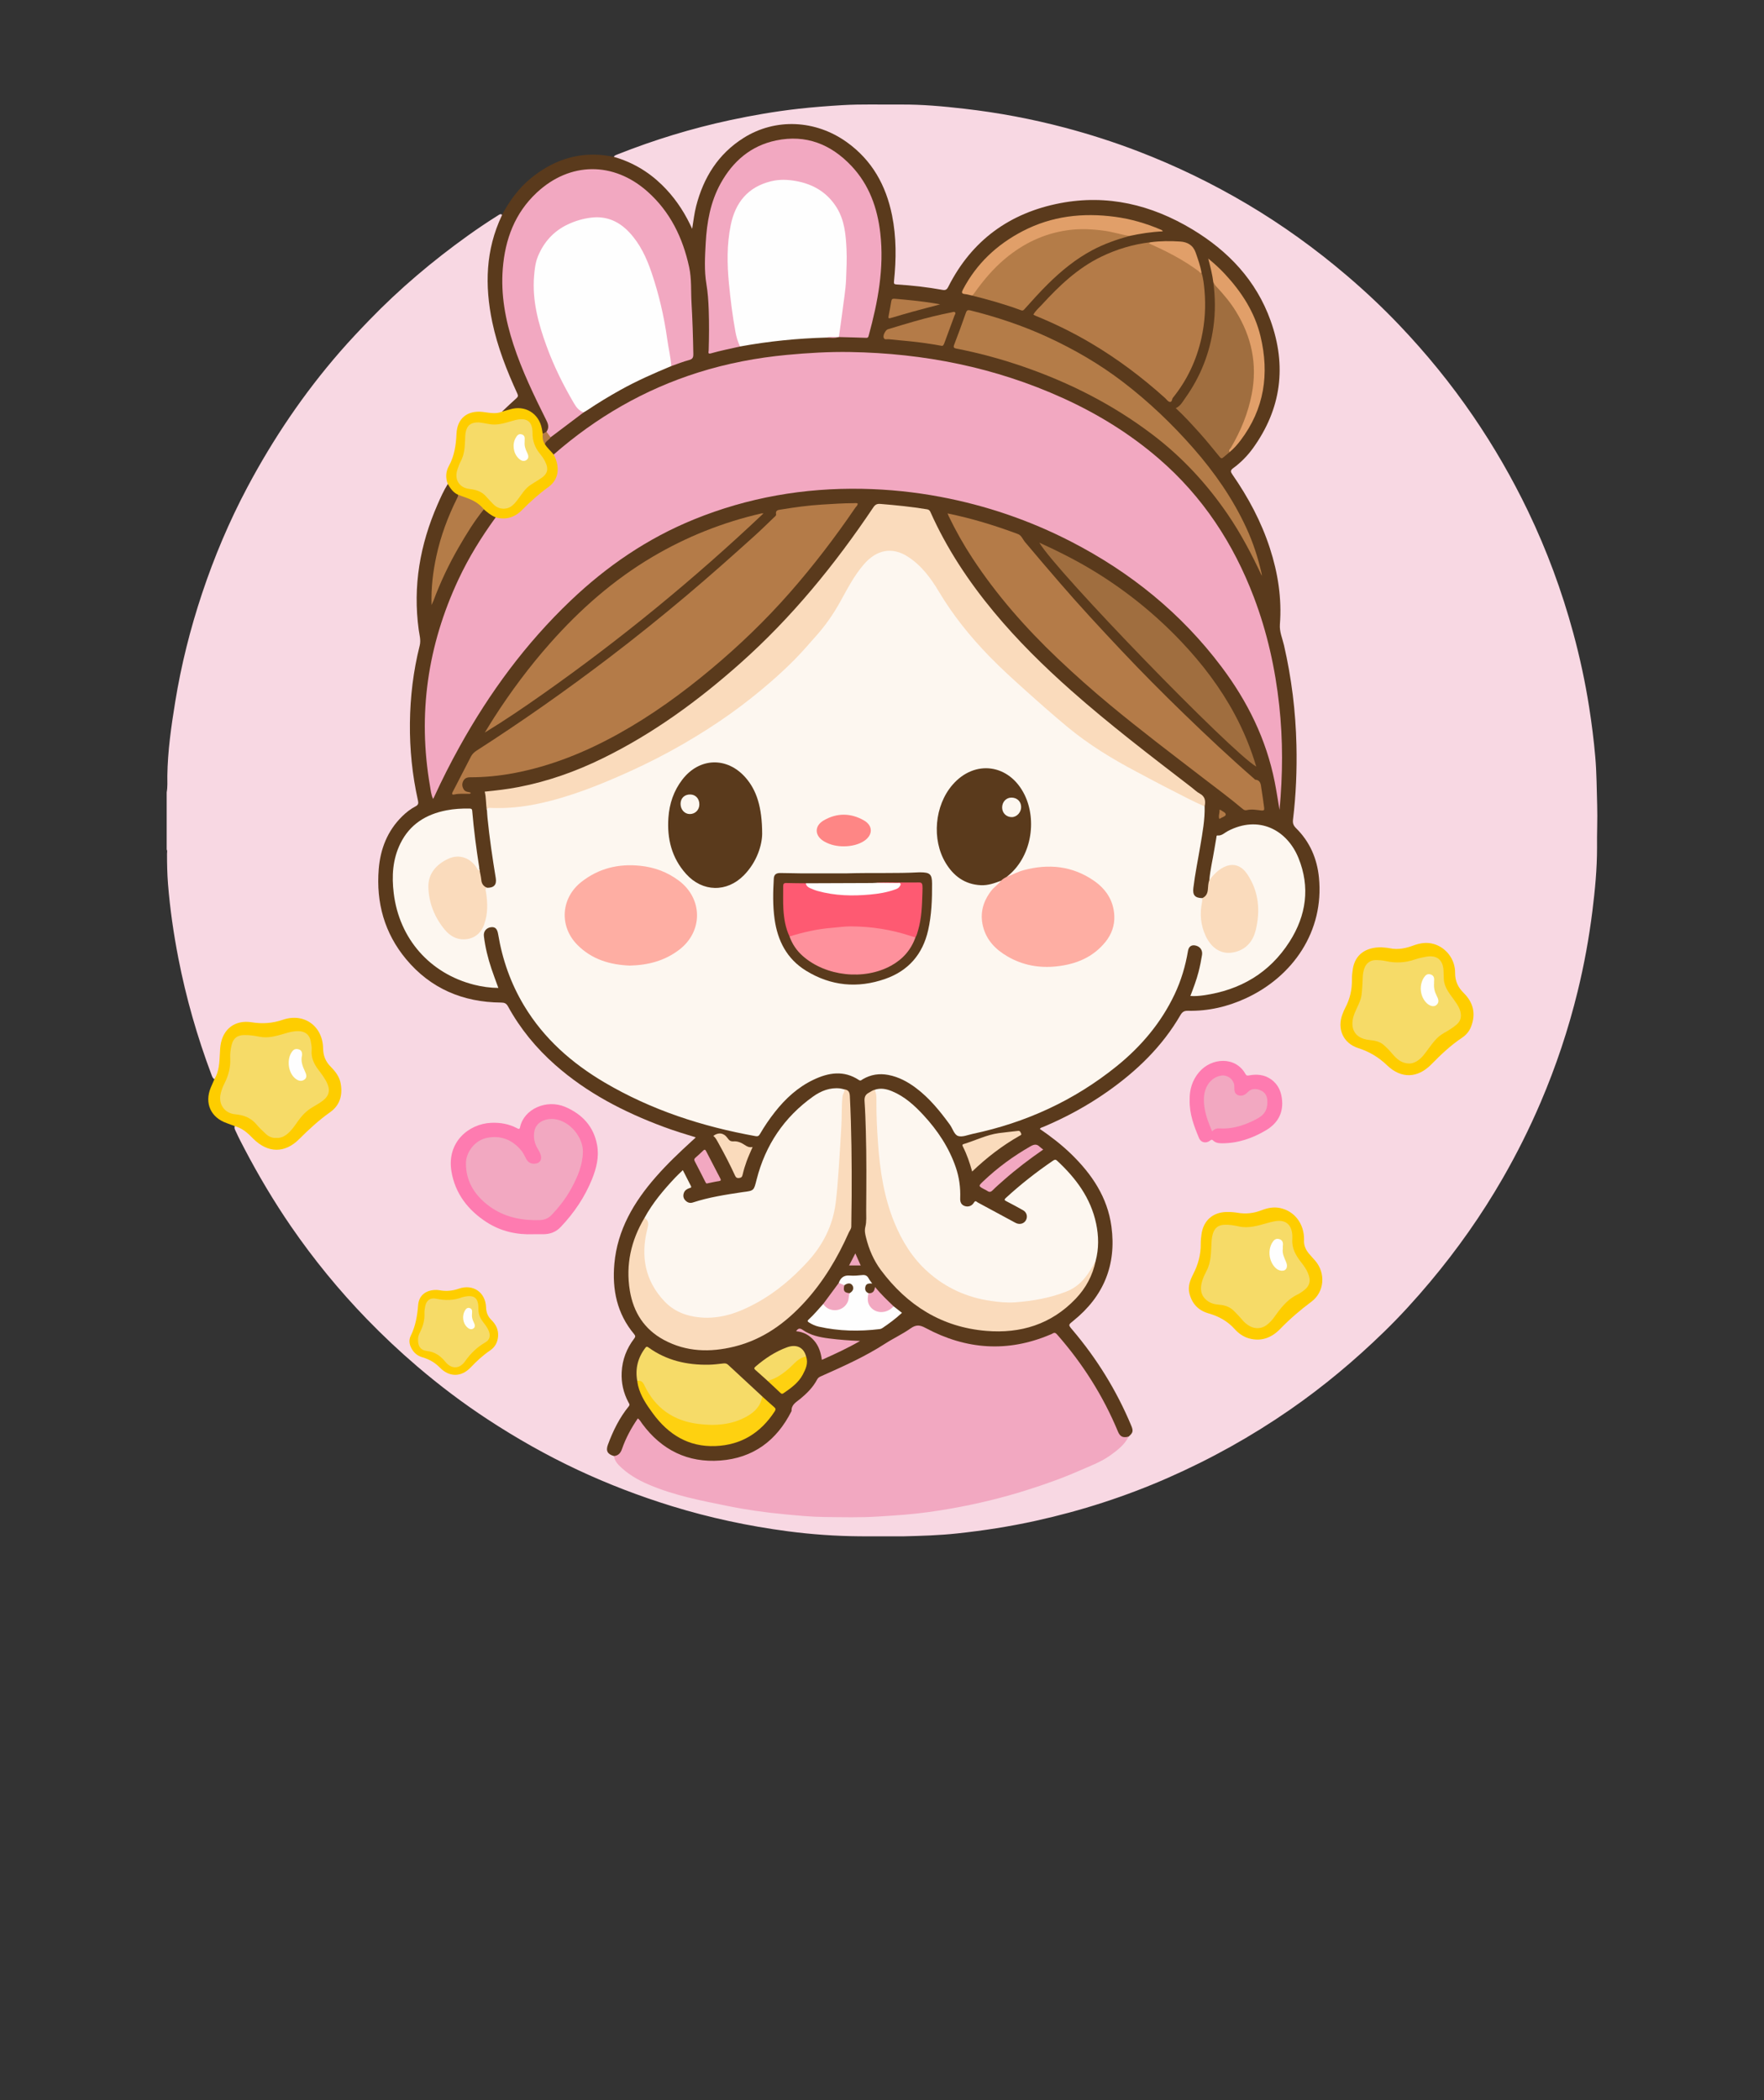 <?xml version="1.0" encoding="utf-8"?>
<!-- Generator: Adobe Illustrator 16.0.0, SVG Export Plug-In . SVG Version: 6.00 Build 0)  -->
<!DOCTYPE svg PUBLIC "-//W3C//DTD SVG 1.1//EN" "http://www.w3.org/Graphics/SVG/1.1/DTD/svg11.dtd">
<svg version="1.1" id="Layer_1" xmlns="http://www.w3.org/2000/svg" xmlns:xlink="http://www.w3.org/1999/xlink" x="0px" y="0px"
	 width="358.141px" height="426.257px" viewBox="0 0 358.141 426.257" enable-background="new 0 0 358.141 426.257"
	 xml:space="preserve">
<rect x="0" y="0" width="358.141" height="426.257" fill="#333333" stroke="none"/>
<g>
	<path fill="#F8D8E3" d="M33.844,172.395c0-3.87,0-7.74,0-11.61c0.209-1.095,0.117-2.211,0.131-3.309
		c0.068-5.079,0.793-10.083,1.604-15.074c1.215-7.47,3.054-14.794,5.449-21.971c2.47-7.404,5.497-14.581,9.157-21.477
		c5.252-9.891,11.488-19.117,18.85-27.572c1.913-2.199,3.912-4.315,5.938-6.411c6.151-6.365,12.881-12.046,20.074-17.191
		c1.961-1.403,3.963-2.749,6.008-4.028c0.274-0.171,0.562-0.456,0.925-0.144c0.16,0.489-0.142,0.874-0.313,1.274
		c-1.964,4.546-2.589,9.323-2.315,14.218c0.27,4.792,1.451,9.405,3.104,13.902c0.805,2.188,1.717,4.332,2.668,6.459
		c0.389,0.873,0.361,1.082-0.325,1.751c-0.853,0.83-1.79,1.571-2.617,2.428c-0.913,0.615-1.927,0.441-2.929,0.369
		c-0.92-0.065-1.831-0.271-2.765-0.111c-2.159,0.372-3.373,1.68-3.512,3.87c-0.059,0.924-0.194,1.841-0.198,2.771
		c-0.004,0.832-0.308,1.608-0.62,2.37c-0.11,0.27-0.231,0.536-0.364,0.794c-0.734,1.43-1.127,2.909-0.703,4.517
		c-0.291,1.001-0.879,1.864-1.326,2.792c-2.588,5.355-4.17,10.986-4.733,16.901c-0.359,3.764-0.193,7.511,0.479,11.232
		c0.116,0.64,0.095,1.255-0.058,1.886c-0.985,4.053-1.652,8.169-1.848,12.324c-0.292,6.287,0.056,12.552,1.416,18.728
		c0.275,1.246,0.271,1.267-0.776,1.932c-4.476,2.839-6.519,7.068-7.055,12.19c-0.433,4.148,0.133,8.161,1.729,11.987
		c3.418,8.188,9.656,12.915,18.277,14.648c1.469,0.294,2.944,0.355,4.428,0.299c0.836-0.03,1.354,0.271,1.775,1.03
		c2.975,5.386,6.979,9.905,11.813,13.685c6.006,4.7,12.736,8.07,19.871,10.682c1.768,0.648,3.561,1.213,5.356,1.768
		c0.942,0.291,1.056,0.632,0.332,1.3c-2.102,1.944-4.155,3.937-6.126,6.011c-3.212,3.382-6.008,7.076-7.783,11.434
		c-2.091,5.132-2.66,10.386-1.063,15.78c0.588,1.985,1.578,3.753,2.828,5.388c0.7,0.918,0.713,0.988,0.062,1.946
		c-1.886,2.783-2.607,5.814-1.999,9.144c0.188,1.026,0.544,1.993,1.047,2.902c0.333,0.605,0.275,1.117-0.147,1.682
		c-1.525,2.022-2.705,4.238-3.621,6.601c-0.668,1.727-0.638,1.865,0.805,2.973c0.851,2.006,2.592,3.086,4.334,4.162
		c2.482,1.537,5.211,2.488,8.002,3.25c6.834,1.871,13.769,3.252,20.812,4.035c2.418,0.27,4.849,0.434,7.281,0.58
		c3.522,0.213,7.047,0.17,10.563,0.102c5.191-0.102,10.355-0.619,15.488-1.438c4.979-0.797,9.893-1.873,14.729-3.287
		c6.091-1.783,12.032-3.957,17.715-6.795c2.142-1.07,3.932-2.588,5.271-4.598c0.833-0.755,0.7-1.572,0.293-2.52
		c-3.004-6.994-7-13.367-11.938-19.156c-0.736-0.865-0.729-1.077,0.192-1.768c3.576-2.68,6.043-6.142,7.308-10.425
		c0.633-2.141,0.877-4.332,0.771-6.586c-0.276-5.922-2.885-10.752-6.762-15.042c-2.11-2.334-4.54-4.288-7.08-6.119
		c-0.086-0.062-0.176-0.119-0.26-0.183c-0.711-0.542-0.681-0.829,0.176-1.195c0.805-0.343,1.61-0.686,2.4-1.058
		c5.766-2.705,11.128-6.043,15.93-10.246c3.756-3.288,6.968-7.038,9.481-11.361c0.383-0.656,0.853-0.933,1.599-0.926
		c4.203,0.039,8.248-0.783,12.004-2.651c7.946-3.951,13.158-10.05,14.389-19.078c0.596-4.352-0.051-8.504-2.402-12.301
		c-0.632-1.021-1.389-1.941-2.268-2.754c-0.424-0.394-0.633-0.797-0.559-1.393c0.677-5.481,0.772-10.987,0.677-16.5
		c-0.067-3.817-0.447-7.61-1.007-11.386c-0.53-3.568-1.227-7.103-2.187-10.582c-0.178-0.652-0.178-1.316-0.12-1.973
		c0.313-3.518-0.098-6.983-0.812-10.415c-1.457-7.018-4.623-13.28-8.598-19.173c-0.739-1.095-0.748-1.209,0.237-2.024
		c5.381-4.448,8.188-10.294,8.916-17.108c0.54-5.036-0.329-9.926-2.479-14.561c-2.917-6.279-7.396-11.195-13.073-15.062
		c-5.37-3.659-11.278-5.979-17.739-6.747c-8.684-1.032-16.718,0.723-23.879,5.893c-3.958,2.857-7.05,6.475-9.267,10.829
		c-0.663,1.305-0.682,1.318-2.153,1.075c-2.852-0.469-5.719-0.798-8.6-1.006c-0.779-0.056-0.929-0.203-0.857-0.988
		c0.256-2.83,0.344-5.674,0.161-8.497c-0.43-6.631-2.291-12.733-7.304-17.458c-3.355-3.164-7.287-5.155-11.96-5.51
		c-5.124-0.39-9.614,1.13-13.5,4.464c-4.372,3.751-6.631,8.636-7.565,14.22c-0.088,0.523-0.139,1.051-0.225,1.574
		c-0.044,0.259-0.104,0.585-0.396,0.635c-0.326,0.056-0.4-0.295-0.509-0.52c-1.042-2.126-2.277-4.127-3.772-5.968
		c-2.896-3.565-6.457-6.169-10.851-7.592c-0.298-0.097-0.718-0.086-0.749-0.562c0.209-0.265,0.523-0.354,0.816-0.469
		c7.383-2.923,14.947-5.238,22.715-6.909c4.59-0.988,9.208-1.782,13.871-2.311c2.973-0.336,5.955-0.561,8.941-0.743
		c3.948-0.24,7.895-0.091,11.84-0.127c4.35-0.04,8.676,0.362,12.989,0.857c6.88,0.787,13.672,2.063,20.37,3.833
		c5.053,1.335,10.02,2.932,14.897,4.802c7.688,2.948,15.071,6.53,22.155,10.726c7.153,4.238,13.869,9.09,20.199,14.479
		c3.715,3.162,7.271,6.5,10.634,10.029c5.495,5.762,10.517,11.914,15.017,18.491c4.212,6.158,7.936,12.6,11.166,19.323
		c3.818,7.951,6.864,16.191,9.174,24.707c1.34,4.942,2.422,9.939,3.216,14.994c0.532,3.374,0.958,6.765,1.256,10.172
		c0.283,3.248,0.282,6.502,0.381,9.757c0.088,2.888-0.066,5.769-0.026,8.653c0.006,4.297-0.409,8.563-0.938,12.822
		c-0.684,5.503-1.68,10.948-2.995,16.332c-1.884,7.713-4.393,15.22-7.515,22.524c-2.274,5.32-4.858,10.481-7.746,15.491
		c-4.271,7.413-9.188,14.377-14.683,20.933c-2.963,3.535-6.068,6.946-9.375,10.16c-5.937,5.773-12.267,11.076-19.084,15.793
		c-7.826,5.415-16.098,10.021-24.813,13.846c-8.646,3.795-17.589,6.674-26.801,8.703c-5.281,1.166-10.619,1.996-16.002,2.57
		c-3.586,0.383-7.178,0.488-10.775,0.58c-2.994,0-5.989,0.02-8.983-0.004c-4.874-0.041-9.724-0.381-14.563-1.016
		c-8.009-1.053-15.876-2.734-23.588-5.111c-6.516-2.008-12.87-4.438-19.053-7.332c-6.352-2.973-12.434-6.416-18.291-10.252
		c-5.016-3.285-9.794-6.893-14.354-10.789c-3.55-3.032-6.942-6.226-10.19-9.575c-5.657-5.833-10.785-12.101-15.394-18.796
		c-3.487-5.072-6.621-10.355-9.479-15.806c-0.578-1.102-1.157-2.206-1.67-3.341c-0.18-0.396-0.471-0.787-0.278-1.273
		c0.332-0.18,0.614,0.004,0.9,0.131c0.906,0.4,1.707,0.956,2.407,1.659c0.486,0.487,0.953,0.994,1.502,1.417
		c2.525,1.943,5.494,1.781,7.776-0.458c1.626-1.595,3.185-3.262,5.042-4.603c0.43-0.311,0.869-0.606,1.303-0.911
		c2.788-1.963,3.267-5.598,1.076-8.223c-0.356-0.427-0.703-0.863-1.084-1.269c-0.796-0.844-1.199-1.841-1.215-3.017
		c-0.021-1.456-0.342-2.843-1.198-4.055c-1.357-1.926-3.567-2.738-5.96-2.207c-0.285,0.063-0.574,0.125-0.841,0.241
		c-2.021,0.882-4.108,0.862-6.243,0.551c-3.645-0.531-6.127,1.618-6.236,5.308c-0.054,1.77-0.024,3.562-0.764,5.23
		c-0.13,0.296-0.137,0.787-0.688,0.693c-0.289-0.224-0.396-0.557-0.517-0.877c-2.893-7.702-5.153-15.58-6.725-23.66
		c-0.971-4.997-1.697-10.025-2.101-15.095c-0.159-2.024-0.197-4.066-0.196-6.103C33.92,172.965,34.005,172.667,33.844,172.395z"/>
	<path fill="#5A3A1C" d="M101.931,43.582c1.524-2.814,3.364-5.381,5.866-7.42c4.287-3.494,9.127-5.258,14.711-4.666
		c0.707,0.075,1.407,0.221,2.111,0.333c3.733,1.072,6.985,2.975,9.766,5.688c2.374,2.317,4.246,4.995,5.693,7.975
		c0.125,0.259,0.247,0.52,0.451,0.951c0.267-1.657,0.437-3.162,0.813-4.626c1.501-5.811,4.488-10.599,9.649-13.838
		c6.443-4.045,14.572-3.668,20.911,0.859c5.149,3.678,7.979,8.778,9.209,14.87c0.895,4.43,0.859,8.893,0.396,13.363
		c-0.051,0.489,0.021,0.63,0.531,0.661c3.119,0.187,6.223,0.54,9.298,1.099c0.634,0.115,0.905-0.058,1.191-0.625
		c4.752-9.427,12.477-15.01,22.723-16.973c9.578-1.836,18.528,0.33,26.794,5.298c7.325,4.402,12.991,10.371,15.92,18.539
		c3.301,9.206,2.188,17.904-3.581,25.898c-1.121,1.553-2.47,2.916-4.013,4.047c-0.63,0.461-0.529,0.755-0.156,1.293
		c3.215,4.629,5.854,9.557,7.602,14.934c1.636,5.033,2.445,10.178,2.039,15.479c-0.113,1.5,0.513,2.851,0.836,4.256
		c1.53,6.654,2.361,13.386,2.521,20.211c0.117,5.066-0.084,10.114-0.697,15.141c-0.099,0.807,0.115,1.25,0.673,1.803
		c2.756,2.738,4.21,6.125,4.594,9.958c1.083,10.863-5.238,20.081-14.848,24.515c-3.728,1.721-7.648,2.621-11.765,2.533
		c-0.773-0.018-1.144,0.243-1.521,0.892c-3.688,6.348-8.841,11.317-14.799,15.505c-4.083,2.871-8.442,5.24-13.043,7.175
		c-0.234,0.098-0.521,0.12-0.694,0.405c2.254,1.54,4.413,3.201,6.375,5.105c4.196,4.079,7.366,8.766,8.163,14.702
		c1.052,7.807-1.596,14.19-7.729,19.124c-1.047,0.842-1.063,0.819-0.203,1.83c4.973,5.852,8.961,12.308,11.93,19.392
		c0.479,1.142,0.404,1.49-0.498,2.278c-0.76,0.578-1.59,0.41-2.134-0.452c-0.41-0.651-0.661-1.388-0.974-2.089
		c-2.896-6.484-6.708-12.376-11.367-17.732c-0.416-0.479-0.77-0.479-1.305-0.234c-4.181,1.916-8.597,2.682-13.158,2.399
		c-4.704-0.29-9.091-1.739-13.166-4.098c-0.545-0.316-0.945-0.37-1.4,0.092c-0.277,0.283-0.608,0.528-0.976,0.678
		c-1.856,0.756-3.459,1.938-5.136,2.995c-3.778,2.384-7.826,4.235-11.896,6.045c-0.824,0.366-1.467,0.813-1.954,1.62
		c-0.956,1.583-2.337,2.803-3.804,3.908c-0.428,0.321-0.656,0.692-0.807,1.209c-0.532,1.815-1.609,3.334-2.839,4.733
		c-2.946,3.357-6.608,5.473-11.074,5.967c-5.19,0.574-9.875-0.705-13.905-4.137c-1.201-1.021-2.191-2.219-3.139-3.465
		c-0.546-0.718-0.619-0.707-1.09,0.037c-0.992,1.572-1.812,3.232-2.464,4.977c-0.123,0.322-0.227,0.662-0.442,0.93
		c-0.375,0.461-0.784,0.889-1.472,0.572c-1.305-0.365-1.688-1.057-1.226-2.305c1.034-2.793,2.331-5.449,4.222-7.771
		c0.303-0.371,0.073-0.582-0.06-0.835c-1.018-1.917-1.478-3.955-1.366-6.122c0.129-2.535,1.001-4.799,2.535-6.805
		c0.272-0.358,0.283-0.553-0.014-0.908c-3.478-4.153-4.479-9.029-4.008-14.278c0.62-6.892,3.955-12.519,8.403-17.6
		c2.289-2.616,4.805-5.004,7.369-7.345c0.23-0.21,0.463-0.419,0.772-0.7c-2.279-0.688-4.44-1.359-6.561-2.148
		c-8.018-2.986-15.535-6.857-21.995-12.563c-3.862-3.41-7.101-7.345-9.581-11.871c-0.354-0.65-0.756-0.775-1.421-0.782
		c-7.73-0.064-14.3-2.839-19.271-8.809c-4.384-5.262-6.109-11.46-5.555-18.279c0.337-4.117,1.769-7.767,4.764-10.71
		c0.815-0.802,1.719-1.506,2.729-2.032c0.535-0.277,0.601-0.602,0.482-1.127c-1.164-5.187-1.699-10.442-1.644-15.757
		c0.06-5.314,0.686-10.563,1.983-15.719c0.284-1.124-0.05-2.157-0.194-3.213c-1.22-8.849,0.258-17.287,3.812-25.415
		c0.623-1.425,1.257-2.85,2.087-4.173c0.138,0.012,0.267,0.07,0.335,0.18c0.483,0.791,1.206,1.355,1.865,1.981
		c0.146,0.459-0.115,0.822-0.296,1.198c-1.944,4.083-3.477,8.306-4.274,12.769c-0.396,2.214-0.688,4.446-0.699,6.705
		c-0.002,0.388,0.044,0.789-0.221,1.214c1.006-2.923,2.242-5.661,3.63-8.327c1.788-3.433,3.781-6.744,6.07-9.871
		c0.229-0.315,0.429-0.679,0.843-0.809c0.977,0.398,1.794,1.023,2.539,1.756c-0.03,0.452-0.323,0.775-0.568,1.116
		c-5.57,7.756-9.572,16.238-11.752,25.546c-1.137,4.86-1.817,9.779-1.832,14.795c-0.013,4.705,0.205,9.374,1.195,13.984
		c0.055,0.255,0.06,0.526,0.23,0.825c0.538-0.942,0.991-1.882,1.432-2.824c1.705-3.655,3.667-7.171,5.713-10.641
		c3.938-6.682,8.403-12.993,13.528-18.823c6.386-7.265,13.479-13.719,21.826-18.688c8.472-5.043,17.59-8.368,27.302-10.052
		c4.414-0.765,8.854-1.205,13.347-1.323c5.9-0.154,11.745,0.292,17.556,1.221c8.42,1.347,16.507,3.828,24.287,7.317
		c8.104,3.633,15.618,8.237,22.364,14.006c6.952,5.945,12.923,12.771,17.528,20.714c3.596,6.197,5.771,12.894,6.825,19.966
		c0.087,0.579-0.133,1.16,0.078,1.731c-0.031,0.106,0.131,0.01,0.026,0.023c-0.012,0.001-0.018-0.009-0.02-0.03
		c-0.137-1.05-0.08-2.107,0.013-3.15c0.149-1.716,0.2-3.438,0.243-5.154c0.166-6.588-0.405-13.131-1.616-19.602
		c-2.23-11.915-6.585-22.956-13.925-32.695c-5.86-7.778-13.23-13.83-21.672-18.627c-8.998-5.116-18.627-8.512-28.73-10.646
		c-3.426-0.725-6.876-1.3-10.356-1.654c-1.918-0.195-3.844-0.363-5.78-0.406c-2.38-0.053-4.756-0.328-7.139-0.286
		c-2.937,0.052-5.868,0.226-8.8,0.421c-5.012,0.333-9.949,1.129-14.83,2.278c-5.121,1.207-10.069,2.919-14.843,5.15
		c-5.207,2.434-10.1,5.379-14.706,8.802c-1.511,1.121-2.961,2.321-4.399,3.535c-0.222,0.187-0.419,0.409-0.722,0.472
		c-0.953-0.442-1.568-1.202-1.998-2.135c0.039-0.785,0.717-1.098,1.168-1.578c2.203-1.766,4.42-3.515,6.732-5.138
		c3.245-2.209,6.611-4.221,10.115-5.988c2.53-1.275,5.118-2.437,7.776-3.434c1.11-0.435,2.227-0.854,3.359-1.221
		c0.57-0.185,0.793-0.509,0.794-1.102c0.008-3.045-0.151-6.083-0.287-9.124c-0.061-1.348-0.218-2.704-0.164-4.042
		c0.116-2.953-0.563-5.746-1.521-8.474c-1.802-5.122-4.713-9.468-9.252-12.59c-6.157-4.237-13.044-3.761-18.742,0.66
		c-4.493,3.485-6.916,8.2-7.826,13.747c-0.818,4.995-0.388,9.918,0.897,14.785c1.224,4.629,3.052,9.024,5.086,13.346
		c0.836,1.774,1.726,3.521,2.57,5.287c0.391,0.813,0.509,1.617-0.113,2.387c-0.276,0.239-0.565,0.442-0.961,0.271
		c-0.295-0.271-0.321-0.653-0.41-1.01c-0.766-3.138-3.335-4.556-6.428-3.561c-0.435,0.14-0.876,0.434-1.356,0.111
		c0.965-0.904,1.911-1.828,2.903-2.701c0.345-0.302,0.373-0.521,0.188-0.929c-2.146-4.689-4.035-9.471-5.097-14.543
		c-1.549-7.407-1.358-14.656,1.953-21.625C101.927,43.692,101.924,43.634,101.931,43.582z"/>
	<path fill="#F2A8C1" d="M124.652,295.501c0.872-0.084,1.337-0.592,1.618-1.404c0.768-2.212,1.871-4.259,3.228-6.238
		c0.41,0.293,0.619,0.723,0.889,1.088c3.947,5.334,9.25,7.955,15.854,7.461c6.676-0.5,11.436-4.037,14.436-9.986
		c0.012-0.021,0.032-0.049,0.031-0.071c-0.063-1.301,0.967-1.8,1.784-2.471c1.357-1.118,2.591-2.354,3.417-3.933
		c0.192-0.37,0.502-0.517,0.842-0.668c4.423-1.971,8.853-3.942,12.932-6.577c1.689-1.093,3.535-1.94,5.156-3.085
		c1.208-0.852,1.936-0.721,3.123-0.087c8.18,4.372,16.599,4.982,25.225,1.339c0.171-0.073,0.351-0.131,0.504-0.231
		c0.4-0.254,0.63-0.148,0.949,0.219c5.183,5.897,9.33,12.438,12.344,19.694c0.436,1.046,1.041,1.296,2.167,1
		c-0.835,1.662-2.261,2.758-3.721,3.803c-1.91,1.371-4.118,2.168-6.245,3.104c-3.486,1.533-7.08,2.803-10.713,3.951
		c-4.988,1.576-10.066,2.805-15.218,3.717c-3.138,0.555-6.296,1.006-9.474,1.268c-1.838,0.152-3.686,0.268-5.526,0.385
		c-3.604,0.229-7.201,0.129-10.799,0.096c-2.738-0.029-5.475-0.305-8.206-0.561c-3.863-0.359-7.699-0.902-11.491-1.672
		c-5.431-1.1-10.896-2.141-16.027-4.338c-2.264-0.971-4.404-2.197-6.146-4.002C125.094,296.786,124.746,296.21,124.652,295.501z"/>
	<path fill="#FE7BB0" d="M108.352,250.483c-3.417,0.138-6.647-0.574-9.53-2.429c-3.791-2.439-6.425-5.835-7.168-10.324
		c-0.99-5.964,3.539-9.645,8.036-9.856c1.868-0.087,3.633,0.222,5.289,1.096c0.273,0.145,0.505,0.292,0.609-0.21
		c0.773-3.689,5.369-5.748,9.187-4.111c3.464,1.485,5.779,3.994,6.457,7.755c0.428,2.372-0.134,4.671-1.031,6.892
		c-1.478,3.656-3.635,6.842-6.347,9.702c-1.008,1.063-2.149,1.454-3.514,1.484C109.678,250.496,109.014,250.483,108.352,250.483z"/>
	<path fill="#FECD00" d="M47.68,228.549c-0.543-0.203-1.081-0.416-1.627-0.605c-3.262-1.133-4.58-4.044-3.263-7.224
		c0.241-0.583,0.504-1.16,0.757-1.741c0.959-1.585,0.994-3.366,1.092-5.135c0.033-0.581,0.048-1.166,0.137-1.738
		c0.512-3.334,2.98-5.171,6.334-4.635c2.16,0.345,4.209,0.208,6.313-0.512c4.303-1.47,8.11,1.276,8.178,5.839
		c0.023,1.494,0.523,2.657,1.535,3.683c0.955,0.97,1.785,2.017,2.036,3.422c0.424,2.373-0.167,4.417-2.159,5.823
		c-2.284,1.615-4.308,3.488-6.278,5.458c-2.929,2.925-6.353,2.846-9.306-0.073c-0.282-0.279-0.555-0.569-0.846-0.838
		C49.74,229.488,48.802,228.862,47.68,228.549z"/>
	<path fill="#FECD00" d="M264.758,251.596c-0.084,1.065,0.294,1.977,0.958,2.78c0.42,0.512,0.885,0.985,1.314,1.488
		c2.168,2.534,1.881,6.333-0.779,8.315c-2.26,1.684-4.373,3.494-6.334,5.521c-1.713,1.772-3.834,2.627-6.35,1.918
		c-1.153-0.324-2.113-1.017-2.896-1.888c-1.449-1.614-3.24-2.597-5.298-3.181c-2.094-0.594-3.392-1.996-3.899-4.094
		c-0.338-1.398,0.167-2.682,0.788-3.889c0.987-1.92,1.548-3.924,1.518-6.094c-0.01-0.632,0.067-1.268,0.146-1.897
		c0.354-2.837,2.291-4.569,5.144-4.607c0.743-0.01,1.479,0.04,2.215,0.164c1.655,0.282,3.26,0.104,4.832-0.509
		c1.195-0.465,2.437-0.725,3.73-0.464C262.815,245.752,264.805,248.364,264.758,251.596z"/>
	<path fill="#FECD00" d="M280.46,192.256c0.361,0.039,1.057,0.058,1.727,0.195c1.65,0.338,3.207,0.011,4.742-0.557
		c1.342-0.496,2.697-0.725,4.117-0.329c2.515,0.702,4.407,3.092,4.382,5.876c-0.014,1.682,0.606,2.958,1.75,4.088
		c1.97,1.951,2.493,4.233,1.49,6.834c-0.364,0.942-1.005,1.689-1.835,2.243c-2.305,1.54-4.297,3.426-6.229,5.401
		c-2.775,2.839-6.118,2.952-8.987,0.2c-1.707-1.641-3.597-2.775-5.849-3.495c-3.082-0.981-4.366-3.931-3.192-6.934
		c0.174-0.443,0.355-0.886,0.578-1.306c0.932-1.772,1.354-3.654,1.326-5.656c-0.011-0.736,0.069-1.483,0.188-2.213
		C275.123,193.831,277.17,192.215,280.46,192.256z"/>
	<path fill="#FE7BB0" d="M241.533,223.272c-0.053-2.069,0.503-4.011,1.899-5.667c2.545-3.01,7.438-3.25,9.429,0.359
		c0.194,0.356,0.401,0.35,0.768,0.282c1.551-0.289,3.053-0.155,4.393,0.775c1.536,1.065,2.163,2.624,2.287,4.414
		c0.183,2.657-1.043,4.613-3.246,5.928c-2.735,1.633-5.69,2.666-8.932,2.664c-0.663,0-1.336-0.066-1.842-0.576
		c-0.279-0.28-0.44-0.083-0.667,0.076c-0.813,0.573-1.802,0.362-2.186-0.554C242.414,228.533,241.471,226.061,241.533,223.272z"/>
	<path fill="#FECD00" d="M101.956,83.534c0.507-0.145,1.017-0.277,1.52-0.435c3.081-0.966,5.95,0.756,6.543,3.933
		c0.06,0.312,0.107,0.626,0.16,0.938c0.407,0.671,0.327,1.443,0.449,2.173c0.493,0.788,1.193,1.397,1.785,2.099
		c0.502,0.211,0.639,0.688,0.785,1.133c0.733,2.252,0.007,4.531-1.956,5.863c-1.808,1.227-3.389,2.694-4.886,4.262
		c-0.963,1.008-2.116,1.684-3.488,1.896c-0.761,0.118-1.574,0.209-2.23-0.399c-0.917-0.373-1.672-0.982-2.399-1.632
		c-0.269-0.062-0.476-0.224-0.672-0.4c-1.003-0.896-2.171-1.479-3.45-1.864c-0.429-0.128-0.868-0.249-1.104-0.691
		c-1.001-0.433-1.564-1.285-2.094-2.174c-0.501-1.259-0.418-2.528,0.218-3.676c1.135-2.054,1.438-4.255,1.546-6.548
		c0.146-3.11,2.193-4.748,5.291-4.415C99.298,83.739,100.638,84.113,101.956,83.534z"/>
	<path fill="#FECD00" d="M88.628,261.79c0.116,0.011,0.382,0.022,0.642,0.068c1.329,0.239,2.607,0.121,3.898-0.33
		c2.877-1,5.407,0.736,5.515,3.798c0.035,1.032,0.355,1.838,1.07,2.542c0.924,0.913,1.475,1.98,1.373,3.332
		c-0.092,1.217-0.612,2.182-1.615,2.864c-1.452,0.988-2.729,2.161-3.938,3.435c-1.908,2.013-4.336,2.029-6.275,0.047
		c-0.996-1.017-2.154-1.688-3.502-2.076c-0.787-0.227-1.438-0.639-1.93-1.31c-0.689-0.946-0.994-2.015-0.476-3.063
		c0.986-1.989,1.329-4.076,1.507-6.259C85.059,262.867,86.497,261.767,88.628,261.79z"/>
	<path fill="#FDF7F0" d="M244.575,163.652c0.066,2.688-0.428,5.316-0.866,7.946c-0.478,2.864-1.074,5.708-1.422,8.596
		c-0.177,1.46,0.305,2.044,1.805,2.078c0.345,0.334,0.216,0.741,0.15,1.123c-0.367,2.196-0.177,4.329,0.756,6.364
		c0.621,1.356,1.486,2.526,2.947,3.064c2.202,0.811,4.733-0.172,5.954-2.254c0.652-1.116,1.034-2.321,1.149-3.602
		c0.288-3.176-0.044-6.235-1.767-9.023c-0.281-0.455-0.619-0.857-1.017-1.211c-1.167-1.039-2.525-1.194-3.879-0.401
		c-0.776,0.455-1.506,0.978-2.065,1.709c-0.197,0.256-0.369,0.606-0.795,0.559c0.188-2.112,0.692-4.171,1.029-6.259
		c0.126-0.783,0.268-1.563,0.401-2.346c0.03-0.172-0.014-0.461,0.229-0.435c0.867,0.092,1.414-0.537,2.072-0.883
		c6.304-3.322,12.045-0.26,14.367,5.439c2.412,5.924,1.588,11.677-1.801,16.985c-4.062,6.36-10.024,9.846-17.455,10.896
		c-0.865,0.123-1.732,0.201-2.688,0.134c0.621-1.637,1.237-3.23,1.661-4.891c0.29-1.129,0.516-2.269,0.702-3.417
		c0.143-0.888-0.293-1.605-1.1-1.872c-0.919-0.304-1.582,0.053-1.744,1.02c-0.514,3.07-1.392,6.025-2.728,8.839
		c-2.754,5.804-6.807,10.58-11.771,14.587c-8.617,6.958-18.417,11.435-29.233,13.723c-0.979,0.208-2.086,0.698-2.933,0.428
		c-0.814-0.261-1.111-1.516-1.686-2.302c-2.004-2.748-4.133-5.379-6.877-7.44c-1.687-1.268-3.512-2.251-5.614-2.65
		c-1.847-0.349-3.576-0.079-5.199,0.873c-0.229,0.133-0.408,0.397-0.769,0.161c-3.076-2.037-6.188-1.517-9.272-0.039
		c-3.146,1.506-5.644,3.805-7.783,6.521c-1.114,1.417-2.132,2.901-3.031,4.461c-0.213,0.369-0.428,0.529-0.875,0.448
		c-10.834-1.944-21.171-5.289-30.696-10.903c-6.647-3.918-12.302-8.893-16.319-15.569c-2.706-4.495-4.419-9.352-5.274-14.518
		c-0.182-1.094-0.597-1.505-1.421-1.419c-0.945,0.1-1.593,0.827-1.474,1.816c0.273,2.263,0.816,4.472,1.541,6.633
		c0.427,1.274,0.908,2.53,1.396,3.878c-1.695-0.016-3.324-0.245-4.927-0.651c-8.999-2.285-15.2-9.36-16.316-18.578
		c-0.422-3.479-0.226-6.876,1.347-10.078c1.912-3.899,5.198-5.931,9.352-6.737c1.541-0.299,3.099-0.389,4.664-0.361
		c0.332,0.006,0.538,0.044,0.572,0.453c0.325,3.854,0.824,7.684,1.428,11.502c0.017,0.103,0.008,0.211,0.011,0.317
		c0.086,0.15,0.116,0.33,0,0.442c-0.147,0.143-0.288-0.009-0.404-0.108c-0.159-0.141-0.271-0.323-0.396-0.495
		c-1.637-2.274-3.852-2.718-6.233-1.248c-2.459,1.516-3.42,3.616-2.951,6.466c0.41,2.5,1.334,4.781,2.911,6.783
		c0.741,0.94,1.663,1.643,2.81,1.986c2.019,0.603,4.119-0.454,4.926-2.439c0.771-1.896,0.768-3.872,0.566-5.863
		c-0.039-0.395-0.163-0.782-0.156-1.179c0.005-0.315,0.018-0.679,0.521-0.538c1.371,0.018,1.969-0.607,1.747-1.965
		c-0.667-4.064-1.269-8.137-1.678-12.236c-0.05-0.499-0.071-1-0.106-1.501c-0.175-0.497,0.076-0.686,0.529-0.727
		c0.315-0.029,0.635-0.025,0.952-0.018c4.959,0.116,9.75-0.847,14.445-2.33c6.791-2.144,13.287-5.003,19.59-8.299
		c7.443-3.894,14.429-8.49,20.823-13.95c4.706-4.018,9.049-8.389,12.778-13.337c1.713-2.272,2.896-4.869,4.342-7.305
		c1.207-2.031,2.439-4.039,4.341-5.526c2.159-1.689,4.46-1.927,6.909-0.687c1.759,0.89,3.176,2.192,4.43,3.687
		c1.796,2.139,3.194,4.551,4.688,6.896c1.829,2.871,4.028,5.448,6.294,7.976c2.105,2.35,4.352,4.562,6.69,6.673
		c5.624,5.072,11.136,10.288,17.502,14.456c2.772,1.816,5.692,3.386,8.62,4.935c3.958,2.093,7.934,4.152,11.944,6.14
		C244.058,163.207,244.358,163.372,244.575,163.652z"/>
	<path fill="#F2A8C1" d="M100.637,104.997c2.062,0.566,3.857,0.014,5.315-1.459c1.7-1.719,3.479-3.314,5.439-4.737
		c2.053-1.49,2.371-3.987,1.021-6.559c8.644-7.551,18.378-13.192,29.339-16.646c5.873-1.85,11.895-2.996,18.027-3.572
		c4.273-0.401,8.559-0.657,12.85-0.583c15.014,0.253,29.465,3.13,43.184,9.354c7.056,3.201,13.595,7.229,19.472,12.298
		c8.899,7.679,15.137,17.189,19.291,28.123c2.69,7.087,4.326,14.419,5.146,21.952c0.767,7.032,0.726,14.057,0.058,21.201
		c-0.337-1.969-0.611-3.837-0.979-5.688c-1.718-8.653-5.522-16.338-10.803-23.354c-8.191-10.888-18.505-19.216-30.577-25.424
		c-8.382-4.312-17.217-7.321-26.478-9.067c-5.237-0.987-10.519-1.528-15.853-1.631c-11.822-0.227-23.229,1.748-34.195,6.208
		c-9.44,3.841-17.688,9.479-25.05,16.49c-9.096,8.664-16.44,18.646-22.521,29.598c-1.851,3.333-3.576,6.727-5.16,10.193
		c-0.054,0.116-0.116,0.229-0.233,0.455c-0.415-0.88-0.478-1.741-0.621-2.568c-2.538-14.615-0.501-28.605,5.778-42.008
		C95.173,113.12,97.752,108.967,100.637,104.997z"/>
	<path fill="#B47B48" d="M95.594,160.873c-0.123,0.307-0.364,0.219-0.559,0.224c-0.924,0.024-1.852-0.072-2.771,0.14
		c-0.426,0.098-0.598-0.043-0.358-0.505c1.246-2.396,2.477-4.799,3.713-7.201c0.274-0.534,0.698-0.909,1.201-1.231
		c9.155-5.88,18.051-12.134,26.711-18.721c5.411-4.115,10.707-8.375,15.906-12.756c4.676-3.938,9.239-8.001,13.777-12.093
		c1.337-1.205,2.616-2.473,3.919-3.715c0.189-0.18,0.481-0.362,0.431-0.635c-0.16-0.842,0.426-0.882,0.973-0.969
		c2.764-0.446,5.531-0.843,8.33-1.007c2.164-0.126,4.325-0.288,6.494-0.286c0.254,0,0.521-0.072,0.774,0.072
		c0.007,0.396-0.314,0.605-0.499,0.876c-4.089,5.995-8.489,11.746-13.279,17.203c-4.937,5.624-10.31,10.785-16.053,15.579
		c-5.865,4.897-12.031,9.354-18.718,13.069c-6.699,3.724-13.738,6.577-21.301,7.998c-2.912,0.545-5.861,0.834-8.83,0.834
		c-0.638,0-1.131,0.189-1.424,0.798c-0.295,0.614-0.193,1.18,0.162,1.723C94.521,160.767,95.122,160.682,95.594,160.873z"/>
	<path fill="#FADBBC" d="M244.575,163.652c-2.34-0.994-4.572-2.211-6.837-3.358c-2.433-1.229-4.828-2.527-7.236-3.802
		c-4.818-2.55-9.445-5.389-13.666-8.87c-2.893-2.387-5.697-4.871-8.488-7.376c-2.539-2.279-5.071-4.564-7.45-7.011
		c-3.898-4.007-7.392-8.327-10.267-13.147c-1.641-2.75-3.539-5.323-6.313-7.111c-3.237-2.087-6.36-1.375-8.868,1.489
		c-2.103,2.399-3.498,5.217-5.033,7.955c-1.313,2.34-2.846,4.511-4.615,6.517c-1.469,1.665-2.922,3.346-4.479,4.925
		c-1.559,1.581-3.193,3.09-4.868,4.546c-2.589,2.251-5.28,4.378-8.073,6.377c-3.1,2.217-6.309,4.254-9.604,6.163
		c-3.576,2.071-7.25,3.946-11.012,5.649c-5.979,2.707-12.063,5.147-18.51,6.515c-3.129,0.664-6.31,0.984-9.521,0.857
		c-0.382-0.015-0.838-0.114-0.867,0.502c-0.257-1.242-0.126-2.529-0.457-3.812c2.324-0.229,4.629-0.494,6.911-0.937
		c5.933-1.149,11.573-3.152,16.986-5.799c10.28-5.024,19.427-11.709,27.949-19.279c10.482-9.31,19.265-20.079,27.058-31.687
		c0.377-0.561,0.756-0.743,1.416-0.688c3.166,0.257,6.323,0.569,9.459,1.088c0.366,0.06,0.563,0.216,0.703,0.532
		c3.3,7.4,7.731,14.085,12.893,20.305c4.78,5.761,10.096,10.995,15.695,15.951c7.855,6.955,16.196,13.309,24.508,19.702
		c0.523,0.404,1.005,0.89,1.581,1.196C244.695,161.645,244.799,162.568,244.575,163.652z"/>
	<path fill="#FDF7F0" d="M130.856,247.157c1.656-3.051,3.88-5.671,6.242-8.181c0.473-0.5,0.982-0.962,1.537-1.502
		c0.541,1.066,1.078,2.14,1.632,3.206c0.196,0.38-0.095,0.373-0.31,0.45c-0.494,0.171-0.922,0.445-1.105,0.952
		c-0.205,0.56-0.134,1.105,0.302,1.547c0.418,0.425,0.912,0.609,1.514,0.413c3.281-1.077,6.682-1.588,10.08-2.102
		c0.025-0.004,0.053-0.009,0.078-0.011c2.309-0.281,2.218-0.304,2.797-2.574c1.781-6.976,5.579-12.625,11.449-16.814
		c1.611-1.15,3.438-1.876,5.501-1.646c0.286,0.032,0.564,0.125,0.847,0.19c0.166,0.081,0.227,0.214,0.189,0.39
		c-0.625,2.978-0.355,6.011-0.572,9.014c-0.197,2.719-0.344,5.44-0.582,8.156c-0.176,2.003-0.272,4.017-0.584,6.006
		c-0.698,4.428-2.664,8.261-5.658,11.541c-3.088,3.383-6.571,6.303-10.596,8.547c-2.959,1.65-6.082,2.834-9.474,2.977
		c-4.739,0.199-8.996-1.66-11.582-6.258c-2.166-3.85-2.536-7.93-1.362-12.143C131.435,248.458,131.122,247.848,130.856,247.157z"/>
	<path fill="#FDF7F0" d="M177.581,221.17c1.222-0.425,2.396-0.175,3.533,0.295c2.554,1.058,4.551,2.876,6.391,4.866
		c2.863,3.097,5.168,6.558,6.547,10.577c0.692,2.021,0.976,4.114,0.896,6.25c-0.029,0.729,0.146,1.317,0.889,1.592
		c0.703,0.259,1.477,0.025,1.908-0.699c0.309-0.518,0.537-0.137,0.755-0.021c2.423,1.295,4.837,2.607,7.253,3.913
		c0.209,0.113,0.414,0.236,0.635,0.323c0.758,0.3,1.562,0.02,1.916-0.651c0.377-0.714,0.154-1.575-0.582-1.996
		c-1.123-0.642-2.271-1.241-3.418-1.844c-0.358-0.188-0.477-0.301-0.097-0.65c3.007-2.762,6.21-5.275,9.585-7.571
		c0.288-0.195,0.506-0.29,0.819,0c3.821,3.537,6.844,7.567,7.938,12.791c0.526,2.521,0.565,5.041-0.099,7.548
		c-1.228,3.561-3.627,5.884-7.248,6.974c-3.757,1.129-7.579,1.947-11.504,1.687c-8.366-0.554-15.087-4.128-19.714-11.265
		c-2.5-3.856-3.971-8.124-4.855-12.611c-0.86-4.354-1.145-8.758-1.346-13.184c-0.09-1.979,0.109-3.977-0.285-5.941
		C177.468,221.417,177.52,221.29,177.581,221.17z"/>
	<path fill="#FEFEFE" d="M136.295,74.293c-3.53,1.464-7.024,3.003-10.368,4.867c-2.284,1.272-4.518,2.625-6.688,4.083
		c-0.238,0.16-0.494,0.296-0.742,0.443c-0.693,0.168-1.096-0.294-1.478-0.729c-0.848-0.965-1.378-2.135-1.989-3.245
		c-2.49-4.517-4.5-9.233-5.857-14.221c-0.686-2.521-1.131-5.091-1.104-7.684c0.029-2.811,0.369-5.604,2.023-8.053
		c1.582-2.342,3.684-3.993,6.319-4.979c1.372-0.513,2.783-0.879,4.249-0.946c2.296-0.106,4.329,0.619,6.104,2.064
		c2.22,1.806,3.604,4.205,4.752,6.763c1.374,3.063,2.185,6.299,2.975,9.546c0.87,3.586,1.279,7.25,1.941,10.87
		C136.51,73.491,136.591,73.915,136.295,74.293z"/>
	<path fill="#B47B48" d="M192.384,104.196c4.973,1.021,9.661,2.462,14.27,4.181c0.742,0.276,0.987,1.071,1.445,1.621
		c2.355,2.82,4.758,5.6,7.154,8.383c3.973,4.612,8.117,9.069,12.289,13.5c4.177,4.436,8.47,8.759,12.849,12.996
		c4.659,4.509,9.383,8.95,14.279,13.203c0.06,0.052,0.114,0.148,0.179,0.153c1.168,0.108,1.121,1.068,1.256,1.85
		c0.222,1.274,0.37,2.56,0.554,3.84c0.067,0.477-0.052,0.623-0.596,0.56c-0.962-0.11-1.936-0.308-2.917-0.073
		c-0.274,0.066-0.538,0.02-0.803-0.202c-2.671-2.249-5.479-4.322-8.246-6.449c-6.269-4.819-12.574-9.591-18.663-14.639
		c-3.646-3.023-7.189-6.16-10.63-9.424c-6.527-6.2-12.447-12.906-17.393-20.447c-1.786-2.726-3.39-5.559-4.799-8.499
		C192.544,104.61,192.493,104.464,192.384,104.196z"/>
	<path fill="#F2A8C1" d="M136.295,74.293c-0.136-1.846-0.578-3.646-0.831-5.476c-0.636-4.585-1.684-9.077-3.167-13.46
		c-1.017-3.003-2.341-5.867-4.536-8.206c-2.057-2.188-4.556-3.348-7.664-2.99c-1.705,0.196-3.305,0.667-4.84,1.395
		c-2.854,1.353-4.828,3.549-6.033,6.443c-0.533,1.281-0.68,2.656-0.792,4.024c-0.406,4.964,0.86,9.637,2.537,14.232
		c1.475,4.04,3.378,7.873,5.554,11.578c0.479,0.815,1.025,1.546,1.976,1.852c-2.236,1.688-4.476,3.376-6.711,5.065
		c-0.516-0.206-0.815-0.57-0.84-1.138c0.546-0.741,0.397-1.462,0.015-2.231c-2.513-5.043-4.976-10.107-6.728-15.481
		c-1.633-5.001-2.578-10.1-2.157-15.384c0.475-5.95,2.438-11.257,6.896-15.42c6.724-6.279,15.597-6.357,22.506-0.201
		c4.605,4.104,7.146,9.364,8.437,15.309c0.521,2.402,0.341,4.849,0.482,7.275c0.2,3.437,0.305,6.878,0.366,10.321
		c0.015,0.702-0.106,1.074-0.873,1.273C138.669,73.391,137.492,73.877,136.295,74.293z"/>
	<path fill="#FEFEFE" d="M167.772,68.509c-5.883,0.164-11.727,0.743-17.518,1.809c-0.443-0.054-0.486-0.445-0.597-0.752
		c-0.357-1-0.605-2.03-0.776-3.079c-0.809-4.944-1.515-9.904-1.426-14.93c0.049-2.813,0.351-5.597,1.311-8.282
		c1.381-3.867,5.054-6.689,9.156-6.976c3.018-0.21,5.815,0.378,8.438,1.966c3.063,1.855,4.659,4.613,5.303,8.022
		c0.629,3.33,0.555,6.686,0.396,10.056c-0.172,3.637-0.807,7.208-1.338,10.796c-0.065,0.443-0.091,0.903-0.41,1.266l0.003-0.002
		C169.473,68.567,168.617,68.372,167.772,68.509z"/>
	<path fill="#B47B48" d="M243.94,55.338c0.372,1.163,0.491,2.375,0.601,3.574c0.294,3.253,0.098,6.483-0.613,9.682
		c-0.996,4.492-2.9,8.551-5.794,12.128c-0.229,0.285-0.138,0.969-0.691,0.834c-0.339-0.082-0.597-0.497-0.89-0.763
		c-4.669-4.208-9.668-7.964-15.084-11.165c-3.586-2.118-7.312-3.945-11.166-5.517c-0.168-0.068-0.325-0.159-0.504-0.248
		c0.438-0.813,1.127-1.372,1.712-2.009c3.523-3.841,7.268-7.419,12.026-9.733c3.188-1.55,6.539-2.549,10.063-2.962
		c-0.076,0.229,0.103,0.213,0.238,0.272c3.17,1.363,6.213,2.962,9.025,4.978C243.249,54.687,243.626,54.975,243.94,55.338z"/>
	<path fill="#F2A8C1" d="M170.311,68.403c0.23-1.646,0.488-3.288,0.688-4.938c0.272-2.275,0.694-4.526,0.781-6.833
		c0.078-2.039,0.185-4.078,0.084-6.11c-0.142-2.905-0.397-5.821-1.989-8.386c-1.917-3.089-4.776-4.771-8.3-5.402
		c-1.677-0.301-3.36-0.357-5.025,0.053c-4.688,1.154-7.25,4.285-8.19,8.893c-0.804,3.925-0.747,7.87-0.366,11.839
		c0.313,3.284,0.726,6.55,1.313,9.794c0.188,1.032,0.47,2.055,0.949,3.005c-1.979,0.457-3.979,0.836-5.936,1.402
		c-0.679,0.196-0.444-0.33-0.438-0.598c0.083-2.753,0.105-5.506,0.007-8.259c-0.062-1.746-0.182-3.493-0.469-5.216
		c-0.463-2.77-0.293-5.544-0.142-8.316c0.23-4.235,0.96-8.371,3.046-12.132c2.494-4.496,6.141-7.633,11.252-8.696
		c6.054-1.258,11.122,0.766,15.278,5.163c3.615,3.821,5.29,8.531,5.874,13.68c0.804,7.071-0.484,13.907-2.336,20.679
		c-0.076,0.286-0.104,0.553-0.527,0.537C174.014,68.494,172.163,68.453,170.311,68.403z"/>
	<path fill="#B47B48" d="M155.007,104.198c-14.152,13.381-29.061,25.586-44.857,36.701c-3.823,2.689-7.688,5.32-11.721,7.772
		c0.631-1.021,1.248-2.051,1.898-3.062c3.41-5.304,7.17-10.34,11.354-15.065c6.078-6.864,12.88-12.856,20.791-17.532
		c6.906-4.082,14.279-7.011,22.101-8.811C154.673,104.178,154.781,104.198,155.007,104.198z"/>
	<path fill="#FADBBC" d="M130.856,247.157c0.932,0.565,0.813,1.316,0.574,2.25c-1.395,5.492-0.496,10.512,3.484,14.706
		c1.914,2.018,4.396,2.995,7.203,3.252c4.19,0.384,7.894-0.972,11.465-2.929c3.963-2.171,7.355-5.064,10.385-8.369
		c3.086-3.367,5.105-7.303,5.694-11.886c0.316-2.482,0.478-4.979,0.657-7.477c0.198-2.736,0.332-5.475,0.504-8.212
		c0.124-2.003,0.008-4.012,0.235-6.014c0.058-0.505,0.478-0.877,0.359-1.397c0.818,0.095,1.086,0.528,1.129,1.37
		c0.34,6.802,0.398,13.607,0.365,20.416c-0.01,2.013-0.072,4.025-0.074,6.037c0,0.501-0.325,0.824-0.502,1.222
		c-2.265,5.112-5.1,9.871-8.873,14.025c-3.959,4.36-8.582,7.712-14.393,9.14c-4.904,1.204-9.724,1.092-14.278-1.36
		c-3.994-2.15-6.194-5.615-6.917-10.01C127.008,256.645,128.126,251.728,130.856,247.157z"/>
	<path fill="#B47C48" d="M256.184,116.859c-2.034-4.339-4.231-8.53-6.909-12.453c-4.242-6.209-9.287-11.659-15.292-16.211
		c-7.94-6.021-16.696-10.485-26.092-13.74c-4.477-1.55-9.032-2.798-13.684-3.702c-0.5-0.097-0.709-0.216-0.477-0.813
		c0.836-2.145,1.616-4.311,2.379-6.481c0.17-0.483,0.391-0.589,0.865-0.473c5.374,1.337,10.609,3.077,15.649,5.395
		c5.479,2.52,10.666,5.527,15.453,9.2c5.204,3.994,9.928,8.498,14.249,13.431c4.277,4.884,7.954,10.166,10.691,16.073
		c1.387,2.987,2.398,6.099,3.121,9.308C256.175,116.544,256.17,116.703,256.184,116.859z"/>
	<path fill="#FADBBC" d="M177.581,221.17c0.34,0.684,0.367,1.413,0.357,2.161c-0.031,2.935,0.122,5.868,0.331,8.79
		c0.394,5.463,1.208,10.858,3.306,15.97c1.553,3.786,3.668,7.22,6.738,9.974c3.681,3.301,7.994,5.254,12.897,5.956
		c1.629,0.233,3.26,0.404,4.893,0.282c3.564-0.267,7.069-0.877,10.414-2.191c2.582-1.013,4.198-3.032,5.457-5.398
		c0.148-0.279,0.313-0.548,0.472-0.822c-0.602,2.957-1.983,5.516-4.052,7.684c-4.959,5.2-11.179,7.102-18.172,6.522
		c-9.014-0.747-16.021-5.163-21.369-12.328c-1.482-1.988-2.448-4.25-3.039-6.668c-0.174-0.71-0.317-1.341-0.12-2.138
		c0.27-1.08,0.157-2.26,0.165-3.397c0.039-5.349,0.084-10.699-0.071-16.048c-0.06-2.01-0.119-4.021-0.261-6.026
		c-0.059-0.805,0.144-1.343,0.858-1.723C176.783,221.564,177.128,221.263,177.581,221.17z"/>
	<path fill="#A06E3F" d="M211.018,110.137c4.141,1.875,8.002,3.844,11.692,6.135c6.325,3.929,12.057,8.597,17.176,14.003
		c4.217,4.455,7.903,9.305,10.813,14.73c1.807,3.366,3.246,6.872,4.356,10.572C250.071,152.729,214.427,115.985,211.018,110.137z"/>
	<path fill="#A06E3F" d="M249.652,91.753c-0.427,0.354-0.857,0.699-1.273,1.063c-0.266,0.232-0.451,0.271-0.712-0.047
		c-1.41-1.712-2.794-3.451-4.284-5.091c-1.491-1.643-2.98-3.292-4.672-4.842c0.975-0.438,1.401-1.318,1.938-2.067
		c3.067-4.291,4.954-9.058,5.69-14.29c0.435-3.084,0.408-6.156-0.008-9.233c0.111-0.018,0.21,0.016,0.286,0.097
		c2.917,3.123,5.438,6.5,6.896,10.577c1.775,4.954,1.673,9.927,0.207,14.919c-0.805,2.734-1.954,5.319-3.379,7.787
		C250.121,91.01,249.77,91.311,249.652,91.753z"/>
	<path fill="#F6DB68" d="M129.378,280.255c-0.445-2.479,0.118-4.703,1.639-6.708c0.264-0.348,0.422-0.241,0.683-0.055
		c3.649,2.62,7.787,3.555,12.204,3.473c1.001-0.019,2.001-0.15,2.998-0.26c0.369-0.04,0.656,0.028,0.935,0.287
		c2.301,2.141,4.61,4.273,6.918,6.408c0.268,0.517,0.061,0.987-0.172,1.437c-0.735,1.416-1.857,2.473-3.303,3.093
		c-5.396,2.312-10.703,2.101-15.773-0.899c-2.084-1.234-3.598-3.12-4.684-5.293C130.485,281.059,130.087,280.528,129.378,280.255z"
		/>
	<path fill="#B47C48" d="M229.321,47.886c-2.6,0.716-5.134,1.602-7.522,2.869c-3.393,1.801-6.325,4.204-9.045,6.89
		c-1.617,1.599-3.135,3.291-4.652,4.983c-0.2,0.225-0.369,0.498-0.785,0.343c-3.268-1.216-6.618-2.152-9.996-2.996
		c0.338-1.004,1.087-1.746,1.707-2.552c3.067-3.985,6.773-7.215,11.434-9.224c2.394-1.032,4.899-1.643,7.514-1.88
		c3.624-0.329,7.116,0.297,10.591,1.184C228.84,47.573,229.143,47.609,229.321,47.886z"/>
	<path fill="#FADBBC" d="M245.524,178.599c0.699-0.861,1.419-1.688,2.375-2.294c2.255-1.427,4.099-0.747,5.355,1.142
		c2.318,3.479,2.665,7.365,1.688,11.337c-0.528,2.146-1.816,3.796-4.122,4.41c-2.738,0.729-4.859-0.723-6.037-3.249
		c-1.021-2.194-1.226-4.508-0.731-6.882c0.052-0.255,0.028-0.526,0.04-0.791c0.754-0.334,1.068-0.926,1.137-1.736
		C245.283,179.888,245.301,179.224,245.524,178.599z"/>
	<path fill="#FADBBC" d="M98.904,180.174c-0.513,0.161-0.291,0.519-0.238,0.845c0.356,2.215,0.406,4.409-0.357,6.568
		c-0.682,1.926-2.127,2.968-4.026,3.052c-1.646,0.072-3.021-0.771-4.044-2.029c-2.008-2.467-3.155-5.298-3.268-8.497
		c-0.098-2.852,1.704-4.715,3.95-5.786c2.477-1.181,4.758-0.055,5.932,1.916c0.092,0.151,0.143,0.418,0.422,0.348
		c0.029-0.007,0.026-0.146,0.039-0.225c0.141,0.742,0.333,1.478,0.404,2.225C97.794,179.393,98.183,179.888,98.904,180.174z"/>
	<path fill="#E19F69" d="M229.321,47.886c-1.692-0.26-3.323-0.81-5.028-1.046c-2.49-0.344-4.957-0.478-7.473-0.128
		c-4.888,0.679-9.108,2.71-12.853,5.871c-2.359,1.994-4.321,4.332-6.105,6.831c-0.155,0.218-0.295,0.439-0.543,0.561
		c-0.467-0.1-0.926-0.244-1.396-0.288c-0.745-0.07-0.707-0.374-0.416-0.93c2.759-5.266,6.893-9.126,12.126-11.849
		c5.914-3.076,12.209-3.779,18.742-2.906c3.19,0.427,6.254,1.313,9.213,2.571c0.165,0.07,0.362,0.095,0.494,0.384
		C233.774,47.054,231.537,47.407,229.321,47.886z"/>
	<path fill="#FED110" d="M129.378,280.255c0.731-0.166,1.13,0.207,1.423,0.828c2.199,4.659,5.88,7.27,10.979,7.899
		c3.396,0.418,6.72,0.211,9.782-1.48c1.618-0.893,2.897-2.137,3.188-4.101c0.807,0.723,1.602,1.462,2.425,2.167
		c0.325,0.276,0.356,0.489,0.12,0.854c-2.838,4.354-6.789,6.842-12.025,7.051c-5.486,0.221-9.581-2.344-12.731-6.646
		c-1.269-1.731-2.484-3.501-2.999-5.636C129.468,280.881,129.43,280.566,129.378,280.255z"/>
	<path fill="#FEFEFE" d="M181.433,265.109c0.557,0.436,1.11,0.872,1.69,1.328c-1.279,1.187-2.616,2.182-4.003,3.107
		c-0.147,0.099-0.334,0.169-0.509,0.191c-4.156,0.507-8.293,0.428-12.39-0.494c-0.726-0.165-1.397-0.479-2.025-0.884
		c-0.272-0.177-0.291-0.315-0.046-0.539c1.08-0.98,2.005-2.106,2.981-3.181c0.318-0.058,0.457,0.212,0.654,0.367
		c1.649,1.304,3.83,0.523,4.276-1.534c0.083-0.38,0.041-0.796,0.331-1.116c0.122-0.136,0.28-0.235,0.391-0.385
		c0.201-0.277,0.252-0.578,0.078-0.882c-0.185-0.322-0.488-0.359-0.82-0.298c-0.231,0.041-0.443,0.165-0.687,0.162
		c-0.387-0.139-0.91-0.033-1.059-0.596c0.385-1.06,1.061-1.593,2.263-1.484c0.834,0.077,1.689-0.021,2.529-0.101
		c0.608-0.059,0.998,0.14,1.276,0.681c0.177,0.344,0.438,0.642,0.718,1.037c-0.657-0.038-1.232-0.036-1.39,0.676
		c-0.13,0.588,0.05,1.043,0.641,1.283c0.229,0.215,0.148,0.486,0.131,0.745c-0.068,0.982,0.148,1.865,1.043,2.404
		c0.932,0.562,1.91,0.505,2.879,0.051C180.743,265.478,181.01,265.143,181.433,265.109z"/>
	<path fill="#E19F69" d="M249.652,91.753c-0.296-0.401,0.104-0.639,0.254-0.893c2.006-3.4,3.489-6.998,4.237-10.889
		c1.157-6.029-0.016-11.598-3.227-16.79c-1.146-1.856-2.543-3.507-4.029-5.088c-0.244-0.259-0.382-0.561-0.557-0.85
		c-0.195-1.541-0.578-3.043-1.027-4.774c1.306,1.071,2.367,2.049,3.355,3.109c3.408,3.658,6.086,7.777,7.26,12.671
		c1.829,7.613,0.781,14.756-4.051,21.126C251.213,90.241,250.49,91.055,249.652,91.753z"/>
	<path fill="#B47C48" d="M93.012,100.409c0.666,0.247,1.334,0.496,2.001,0.741c1.264,0.464,2.367,1.159,3.225,2.214
		c-1.943,2.389-3.541,5.005-5.08,7.661c-2.021,3.487-3.741,7.117-5.152,10.894c-0.09,0.236-0.205,0.461-0.387,0.869
		c-0.112-3.496,0.285-6.733,0.979-9.94c0.881-4.081,2.33-7.959,4.185-11.694C92.896,100.917,93.046,100.691,93.012,100.409z"/>
	<path fill="#B47B48" d="M191.151,70.177c-2.22-0.401-4.256-0.698-6.305-0.903c-1.47-0.148-2.941-0.271-4.412-0.431
		c-0.373-0.041-0.919,0.226-1.048-0.402c-0.104-0.501,0.44-1.483,0.86-1.611c1.795-0.544,3.588-1.095,5.391-1.608
		c2.488-0.708,4.996-1.332,7.537-1.828c0.257-0.051,0.553-0.215,0.744,0.013c0.168,0.199-0.061,0.447-0.14,0.663
		c-0.671,1.837-1.354,3.669-2.029,5.505C191.613,69.949,191.452,70.27,191.151,70.177z"/>
	<path fill="#FADBBC" d="M197.374,237.76c-0.498-1.802-1.072-3.472-1.877-5.055c-0.121-0.242-0.19-0.418,0.172-0.527
		c2.369-0.718,4.607-1.864,7.089-2.211c1.306-0.183,2.622-0.293,3.931-0.458c0.404-0.05,0.47,0.219,0.605,0.479
		c0.186,0.354-0.108,0.408-0.294,0.515C203.51,232.488,200.35,234.908,197.374,237.76z"/>
	<path fill="#F6DB68" d="M155.844,280.242c-0.826-0.74-1.644-1.488-2.48-2.215c-0.302-0.261-0.265-0.433,0.022-0.679
		c1.918-1.648,4.004-3.041,6.387-3.912c1.957-0.715,3.418,0.033,3.89,1.869c-1.784,0.997-3.138,2.536-4.74,3.758
		c-0.674,0.514-1.438,0.876-2.24,1.147C156.408,280.303,156.128,280.417,155.844,280.242z"/>
	<path fill="#F2A8C1" d="M211.804,233.298c-2.839,1.961-5.489,3.979-7.991,6.185c-0.772,0.681-1.56,1.354-2.283,2.085
		c-0.379,0.383-0.686,0.402-1.094,0.116c-0.19-0.135-0.414-0.23-0.625-0.342c-1.188-0.637-1.192-0.643-0.188-1.601
		c2.908-2.77,6.121-5.119,9.611-7.109c0.726-0.415,1.272-0.492,1.87,0.113C211.29,232.929,211.513,233.071,211.804,233.298z"/>
	<path fill="#FADBBC" d="M144.822,230.527c1.021-0.777,2.113-0.629,2.854,0.4c0.332,0.466,0.591,0.76,1.285,0.708
		c0.775-0.06,1.563,0.27,2.231,0.724c0.474,0.322,0.939,0.571,1.608,0.418c-0.433,1.019-0.867,1.941-1.215,2.895
		c-0.325,0.893-0.601,1.81-0.815,2.735c-0.102,0.44-0.263,0.608-0.71,0.662c-0.46,0.057-0.657-0.113-0.837-0.504
		c-1.034-2.261-2.182-4.465-3.396-6.635C145.546,231.426,145.299,230.897,144.822,230.527z"/>
	<path fill="#E19F69" d="M243.94,55.338c-0.313,0.157-0.405-0.167-0.566-0.288c-3.124-2.316-6.55-4.092-10.132-5.652
		c0.146-0.098,0.254-0.168,0.358-0.238c1.998-0.268,4.011-0.27,6.014-0.142c1.453,0.092,2.614,0.737,3.134,2.225
		C243.214,52.586,243.704,53.926,243.94,55.338z"/>
	<path fill="#FED110" d="M155.844,280.242c1.757-0.452,3.156-1.47,4.495-2.663c0.998-0.89,1.84-2.069,3.321-2.275
		c0.486,1.35-0.081,2.547-0.673,3.667c-0.885,1.679-2.418,2.75-3.945,3.802c-0.271,0.187-0.428,0.065-0.609-0.105
		C157.572,281.86,156.707,281.051,155.844,280.242z"/>
	<path fill="#F2A8C1" d="M174.62,272.142c-2.488,1.448-5.072,2.634-7.761,3.835c-0.195-1.473-0.618-2.809-1.575-3.911
		c-0.953-1.098-2.145-1.767-3.643-1.89c0.389-0.626,0.762-0.68,1.354-0.268c1.582,1.098,3.42,1.485,5.296,1.725
		C170.388,271.901,172.493,272.056,174.62,272.142z"/>
	<path fill="#B47B48" d="M190.882,61.771c-2.027,0.537-3.835,1.004-5.635,1.498c-1.351,0.371-2.689,0.772-4.029,1.168
		c-0.922,0.272-0.918,0.28-0.751-0.622c0.164-0.881,0.349-1.759,0.479-2.646c0.064-0.437,0.235-0.576,0.678-0.539
		c2.681,0.229,5.354,0.484,8.012,0.916C189.969,61.602,190.304,61.667,190.882,61.771z"/>
	<path fill="#F2A8C1" d="M143.531,240.179c-0.168,0.045-0.266-0.184-0.374-0.4c-0.695-1.366-1.38-2.736-2.096-4.091
		c-0.166-0.316-0.134-0.51,0.132-0.737c0.541-0.466,1.067-0.949,1.577-1.448c0.283-0.278,0.433-0.185,0.588,0.114
		c0.957,1.852,1.916,3.704,2.882,5.552c0.188,0.359,0.11,0.483-0.306,0.541C145.177,239.816,144.43,239.998,143.531,240.179z"/>
	<path fill="#F2A8C1" d="M170.3,260.354c0.376,0.161,0.754,0.323,1.131,0.486c0.041,0.747,0.395,1.285,1.08,1.595
		c-0.244,0.535-0.139,1.133-0.365,1.691c-0.858,2.123-3.772,2.398-5.012,0.511C168.19,263.208,169.245,261.783,170.3,260.354z"/>
	<path fill="#F2A8C1" d="M181.433,265.109c-1.315,1.478-3.486,1.575-4.662,0.187c-0.719-0.85-0.668-1.843-0.437-2.852
		c0.822,0.08,1.212-0.354,1.313-1.254C178.856,262.655,180.147,263.881,181.433,265.109z"/>
	<path fill="#EFA6BE" d="M174.742,256.817c-0.813,0-1.533,0-2.351,0c0.42-0.811,0.812-1.565,1.267-2.448
		C174.046,255.247,174.376,255.993,174.742,256.817z"/>
	<path fill="#B47B47" d="M110.947,87.613c0.278,0.379,0.559,0.758,0.839,1.138c-0.282,0.55-0.999,0.738-1.157,1.392
		c-0.467-0.659-0.504-1.408-0.449-2.173C110.485,87.958,110.697,87.747,110.947,87.613z"/>
	<path fill="#B17946" d="M247.571,164.36c0.175,0,0.207-0.011,0.222,0.001c0.389,0.326,1.127,0.542,1.063,0.994
		c-0.045,0.32-0.803,0.541-1.299,0.842C247.296,165.523,247.7,164.964,247.571,164.36z"/>
	<path fill="#F2A8C1" d="M167.772,68.509c0.841-0.227,1.695-0.073,2.543-0.108C169.477,68.667,168.622,68.526,167.772,68.509z"/>
	<path fill="#F2A8C1" d="M108.451,247.62c-3.479-0.048-6.718-0.94-9.466-3.094c-2.693-2.108-4.389-4.845-4.388-8.408
		c0-2.35,1.873-4.688,4.167-5.171c2.93-0.614,5.298,0.366,7.151,2.645c0.392,0.482,0.63,1.089,0.936,1.641
		c0.369,0.666,0.92,0.981,1.692,0.939c1.015-0.056,1.524-0.738,1.247-1.726c-0.129-0.46-0.353-0.878-0.605-1.288
		c-0.682-1.1-0.927-2.312-0.691-3.576c0.379-2.045,2.534-2.69,4.224-2.442c3.076,0.45,5.689,3.739,5.627,6.641
		c-0.061,2.687-1.055,4.992-2.268,7.254c-1.089,2.031-2.479,3.851-4.08,5.527c-0.754,0.79-1.592,1.043-2.594,1.055
		C109.087,247.624,108.768,247.62,108.451,247.62z"/>
	<path fill="#F6DB68" d="M56.09,230.94c-0.881,0.055-1.602-0.312-2.214-0.897c-0.611-0.586-1.24-1.164-1.779-1.815
		c-1.124-1.359-2.584-1.932-4.293-2.081c-2.196-0.191-3.485-2.006-3.014-4.14c0.168-0.758,0.444-1.466,0.793-2.153
		c0.804-1.585,1.254-3.25,1.158-5.044c-0.054-0.957,0.074-1.903,0.312-2.828c0.33-1.287,1.145-1.882,2.46-1.921
		c1.097-0.034,2.162,0.144,3.227,0.349c1.701,0.328,3.294-0.141,4.896-0.603c0.965-0.278,1.924-0.568,2.952-0.543
		c1.37,0.035,2.259,0.719,2.503,2.061c0.107,0.594,0.234,1.194,0.18,1.811c-0.127,1.487,0.453,2.743,1.313,3.896
		c0.696,0.933,1.419,1.844,1.887,2.928c0.594,1.373,0.312,2.434-0.858,3.362c-0.712,0.564-1.505,0.987-2.272,1.45
		c-1.183,0.712-2.089,1.681-2.878,2.8c-0.683,0.967-1.334,1.965-2.309,2.7C57.524,230.74,56.865,230.989,56.09,230.94z"/>
	<path fill="#F6DB68" d="M262.378,251.471c-0.15,1.853,0.699,3.316,1.789,4.699c0.523,0.664,1.012,1.354,1.354,2.139
		c0.706,1.607,0.429,2.707-0.991,3.722c-0.364,0.262-0.739,0.521-1.144,0.714c-2.145,1.028-3.477,2.873-4.801,4.727
		c-0.358,0.5-0.791,0.933-1.26,1.316c-1.567,1.285-3.575,0.92-5.135-0.951c-0.492-0.593-1.038-1.126-1.565-1.685
		c-0.825-0.876-1.863-1.27-3.039-1.356c-0.91-0.067-1.778-0.263-2.514-0.843c-1.304-1.028-1.451-2.362-1.032-3.855
		c0.224-0.798,0.593-1.531,0.966-2.261c0.914-1.786,0.854-3.739,0.963-5.657c0.046-0.8,0.129-1.569,0.478-2.308
		c0.408-0.868,1.104-1.237,2.016-1.302c1.041-0.073,2.063,0.108,3.064,0.331c2.034,0.454,3.922-0.183,5.83-0.704
		c0.434-0.118,0.868-0.229,1.309-0.32c2.263-0.471,3.597,0.565,3.713,2.877C262.389,250.994,262.378,251.233,262.378,251.471z"/>
	<path fill="#F6DB68" d="M286.036,215.827c-1.523-0.02-2.517-0.962-3.417-2.03c-0.53-0.629-1.099-1.217-1.72-1.753
		c-0.828-0.71-1.855-0.873-2.883-0.979c-3.268-0.342-4.078-2.729-2.984-5.459c0.5-1.248,1.252-2.41,1.41-3.772
		c0.137-1.179,0.188-2.369,0.233-3.556c0.025-0.618,0.135-1.208,0.339-1.781c0.361-1.018,1.205-1.653,2.286-1.65
		c0.685,0.001,1.381,0.051,2.045,0.2c2.017,0.452,3.979,0.347,5.931-0.327c0.72-0.249,1.478-0.408,2.227-0.547
		c2.21-0.411,3.471,0.606,3.572,2.848c0.025,0.581,0.024,1.163,0.063,1.743c0.108,1.69,1.186,2.896,2.096,4.19
		c0.65,0.927,1.321,1.848,1.367,3.063c0.03,0.85-0.337,1.473-0.956,1.987c-0.799,0.662-1.688,1.192-2.581,1.702
		c-1.313,0.747-2.153,1.924-3.023,3.093c-0.692,0.929-1.323,1.918-2.352,2.545C287.178,215.653,286.654,215.868,286.036,215.827z"/>
	<path fill="#F2A8C1" d="M246.1,229.617c-0.955-2.218-1.766-4.399-1.67-6.764c0.092-2.213,1.269-4.085,3.361-4.542
		c1.354-0.294,2.785,0.749,2.806,2.151c0.012,0.738-0.043,1.505,0.781,1.805c0.759,0.274,1.382-0.026,1.963-0.633
		c0.743-0.777,1.727-0.747,2.65-0.327c0.831,0.377,1.255,1.066,1.311,2.006c0.147,2.519-1.142,3.328-3.097,4.247
		c-2.096,0.984-4.299,1.607-6.656,1.45C246.981,228.97,246.516,229.155,246.1,229.617z"/>
	<path fill="#F6DB68" d="M97.199,85.723c0.479,0.076,1.241,0.164,1.988,0.32c1.624,0.339,3.139-0.126,4.657-0.578
		c0.278-0.083,0.559-0.163,0.841-0.229c2.309-0.536,3.436,0.302,3.43,2.645c-0.003,1.584,0.479,2.95,1.477,4.162
		c0.386,0.47,0.742,0.961,1.023,1.506c0.879,1.702,0.594,2.695-1.068,3.709c-0.586,0.358-1.162,0.733-1.744,1.101
		c-1.295,0.819-1.99,2.165-2.91,3.315c-0.602,0.752-1.266,1.434-2.305,1.547c-0.933,0.102-1.727-0.203-2.382-0.849
		c-0.526-0.519-1.032-1.063-1.52-1.62c-0.896-1.027-2.075-1.369-3.373-1.52c-2.032-0.235-3.081-1.868-2.476-3.826
		c0.194-0.629,0.425-1.259,0.733-1.838c0.697-1.308,0.789-2.725,0.853-4.152c0.027-0.607,0.021-1.208,0.155-1.811
		C94.87,86.308,95.581,85.711,97.199,85.723z"/>
	<path fill="#F6DB68" d="M84.876,271.932c-0.039-0.535,0.145-1.059,0.396-1.558c0.619-1.225,0.976-2.502,0.907-3.893
		c-0.021-0.442,0.068-0.896,0.146-1.335c0.219-1.223,1.01-1.832,2.208-1.58c1.83,0.384,3.613,0.378,5.371-0.313
		c0.072-0.029,0.154-0.032,0.231-0.051c2.114-0.51,3.02,0.183,2.989,2.366c-0.013,0.976,0.264,1.8,0.844,2.575
		c0.457,0.611,0.949,1.208,1.251,1.926c0.406,0.967,0.239,1.826-0.665,2.35c-1.682,0.975-3.011,2.254-4.135,3.849
		c-1.124,1.595-2.754,1.626-3.992,0.117c-1.01-1.232-2.125-2.028-3.757-2.208C85.404,274.038,84.86,273.214,84.876,271.932z"/>
	<path fill="#FEAEA3" d="M204.391,177.953c1.187-0.442,2.301-1.058,3.529-1.379c5-1.308,9.749-0.852,14.096,2.113
		c2.518,1.716,4.081,4.076,4.221,7.172c0.087,1.955-0.555,3.762-1.797,5.295c-2.529,3.125-5.936,4.521-9.844,4.96
		c-3.586,0.403-6.967-0.212-10.074-2.025c-2.395-1.397-4.272-3.307-4.955-6.115c-0.651-2.674,0.027-5.046,1.691-7.206
		c0.59-0.762,1.414-1.268,1.984-2.031C203.391,178.132,203.797,177.903,204.391,177.953z"/>
	<path fill="#FEAEA3" d="M127.865,195.964c-3.933-0.156-7.672-1.206-10.646-4.21c-3.724-3.761-3.354-9.491,0.809-12.765
		c3.532-2.778,7.555-3.741,11.981-3.278c2.883,0.302,5.479,1.268,7.812,3.01c4.903,3.665,4.928,10.34,0.061,14.04
		C134.952,194.983,131.63,195.872,127.865,195.964z"/>
	<path fill="#5A3A1C" d="M154.74,169.268c-0.035,2.159-0.994,5.609-3.716,8.37c-3.463,3.514-8.394,3.412-11.709-0.253
		c-2.945-3.256-3.913-7.178-3.606-11.466c0.201-2.831,1.078-5.436,2.825-7.705c3.464-4.497,9.097-4.667,12.839-0.398
		C153.57,160.322,154.74,163.739,154.74,169.268z"/>
	<path fill="#5A3A1C" d="M204.391,177.953c-0.415,0.213-0.823,0.438-1.146,0.785c-1.334,0.503-2.668,0.987-4.135,0.911
		c-3.229-0.167-5.509-1.854-7.115-4.521c-2.867-4.75-2.245-11.634,1.375-15.834c4.521-5.248,11.604-4.254,14.664,2.04
		C210.546,166.497,209.471,174.043,204.391,177.953z"/>
	<path fill="#5A3A1C" d="M171.921,177.244c5.471-0.153,10.08,0.043,14.684-0.209c0.08-0.004,0.158-0.001,0.238-0.001
		c1.951,0.012,2.379,0.369,2.391,2.287c0.021,3.176-0.09,6.348-0.795,9.467c-1.102,4.877-4.009,8.228-8.711,9.874
		c-5.584,1.955-11.008,1.458-16.072-1.655c-3.901-2.397-5.794-6.094-6.402-10.54c-0.372-2.716-0.313-5.436-0.152-8.16
		c0.047-0.78,0.43-1.135,1.313-1.133c1.35,0.002,2.699,0.063,4.049,0.068C165.903,177.25,169.344,177.244,171.921,177.244z"/>
	<path fill="#FE8685" d="M171.348,171.761c-1.399,0.01-2.731-0.27-3.962-0.958c-2.008-1.124-2.127-3.157-0.151-4.304
		c2.677-1.555,5.476-1.531,8.154-0.007c1.892,1.074,1.853,2.987,0.041,4.183C174.379,171.368,172.913,171.758,171.348,171.761z"/>
	<path fill="#5B3C1E" d="M172.51,262.436c-1.088-0.048-1.373-0.47-1.08-1.595c0.671-0.499,1.289-0.492,1.627,0.014
		C173.43,261.417,173.214,262.043,172.51,262.436z"/>
	<path fill="#FEFEFE" d="M61.325,214.168c-0.301,1.115,0.077,2.196,0.59,3.271c0.274,0.578,0.525,1.265-0.176,1.711
		c-0.641,0.406-1.284,0.15-1.825-0.304c-1.48-1.243-1.744-4.008-0.553-5.509c0.375-0.477,0.854-0.519,1.354-0.348
		C61.204,213.157,61.367,213.576,61.325,214.168z"/>
	<path fill="#FEFEFE" d="M260.447,253.397c-0.152,0.956,0.275,1.833,0.67,2.735c0.457,1.05-0.009,1.856-0.975,1.756
		c-0.48-0.05-0.894-0.282-1.243-0.639c-1.247-1.278-1.534-3.445-0.641-4.99c0.325-0.562,0.733-1,1.463-0.788
		c0.705,0.204,0.816,0.743,0.729,1.381C260.429,253.01,260.447,253.17,260.447,253.397z"/>
	<path fill="#FEFEFE" d="M291.157,199.463c-0.085,1,0.105,1.8,0.506,2.574c0.327,0.637,0.657,1.343-0.042,1.938
		c-0.537,0.455-1.435,0.191-2.1-0.535c-1.245-1.359-1.417-3.541-0.417-5.063c0.319-0.486,0.703-0.804,1.31-0.63
		c0.651,0.186,0.82,0.674,0.747,1.297C291.137,199.226,291.157,199.413,291.157,199.463z"/>
	<path fill="#FEFEFE" d="M106.522,89.661c-0.082,0.787,0.132,1.479,0.478,2.151c0.274,0.538,0.467,1.168-0.132,1.561
		c-0.588,0.386-1.159,0.075-1.624-0.39c-1.035-1.042-1.281-2.813-0.554-4.1c0.267-0.471,0.574-0.925,1.236-0.728
		c0.624,0.186,0.645,0.687,0.6,1.214C106.514,89.475,106.522,89.58,106.522,89.661z"/>
	<path fill="#FEFEFD" d="M95.82,266.936c-0.031,0.36,0.103,0.912,0.377,1.443c0.212,0.413,0.358,0.92-0.076,1.225
		c-0.479,0.335-0.965,0.076-1.344-0.304c-0.828-0.831-0.992-2.279-0.399-3.3c0.214-0.369,0.473-0.661,0.943-0.543
		c0.48,0.12,0.566,0.496,0.525,0.929C95.837,266.488,95.835,266.597,95.82,266.936z"/>
	<path fill="#FDF7F0" d="M138.173,163.139c0.004-1.15,0.793-1.916,1.961-1.902c1.096,0.011,1.865,0.853,1.855,2.028
		c-0.011,1.119-0.856,1.958-1.965,1.944C138.981,165.196,138.169,164.288,138.173,163.139z"/>
	<path fill="#FDF7F0" d="M203.463,163.912c-0.015-1.137,0.79-2.025,1.854-2.039c1.155-0.014,1.981,0.761,2.004,1.88
		c0.02,1.082-0.858,2.056-1.871,2.077C204.341,165.85,203.479,165.018,203.463,163.912z"/>
	<path fill="#FE5A72" d="M177.988,179.164c2.114-0.152,4.231-0.022,6.348-0.066c0.345-0.008,0.689-0.009,1.033,0
		c1.86,0.048,1.994-0.428,1.914,1.933c-0.091,2.641-0.136,5.295-0.914,7.86c-0.138,0.454-0.234,0.923-0.5,1.328
		c-0.32,0.254-0.658,0.128-0.981,0.023c-2.599-0.854-5.261-1.433-7.974-1.736c-2.396-0.267-4.795-0.263-7.2-0.042
		c-2.882,0.266-5.706,0.809-8.491,1.578c-0.305,0.084-0.614,0.179-0.926,0.011c-0.834-1.747-1.127-3.628-1.248-5.525
		c-0.099-1.553-0.022-3.118-0.042-4.677c-0.006-0.458,0.139-0.662,0.64-0.646c1.32,0.042,2.643,0.039,3.964,0.054
		c1.098,1.018,2.479,1.38,3.889,1.653c4.375,0.85,8.729,0.708,13.06-0.313c0.518-0.122,1.021-0.283,1.486-0.544
		c0.14-0.08,0.302-0.183,0.261-0.356c-0.042-0.185-0.248-0.174-0.399-0.178c-0.979-0.027-1.957,0.009-2.937-0.021
		C178.617,179.489,178.208,179.582,177.988,179.164z"/>
	<path fill="#FE919C" d="M160.296,190.053c2.828-0.877,5.699-1.533,8.659-1.758c1.262-0.097,2.521-0.298,3.784-0.292
		c4.168,0.021,8.248,0.653,12.215,1.972c0.299,0.099,0.608,0.165,0.914,0.245c-0.903,2.563-2.587,4.459-4.953,5.76
		c-5.483,3.019-13.237,2.178-17.935-1.963C161.754,192.932,160.846,191.604,160.296,190.053z"/>
	<path fill="#FEFEFE" d="M177.988,179.164c1.429,0.013,2.854,0.021,4.282,0.044c0.19,0.003,0.455-0.113,0.561,0.145
		c0.091,0.221-0.081,0.401-0.193,0.576c-0.213,0.334-0.562,0.463-0.913,0.59c-1.627,0.59-3.322,0.863-5.032,1.022
		c-3.603,0.337-7.183,0.254-10.695-0.721c-0.53-0.148-1.045-0.366-1.552-0.588c-0.424-0.184-0.771-0.468-0.835-0.975
		c4.477-0.016,8.952-0.033,13.432-0.051C177.354,179.205,177.671,179.179,177.988,179.164z"/>
</g>
</svg>
